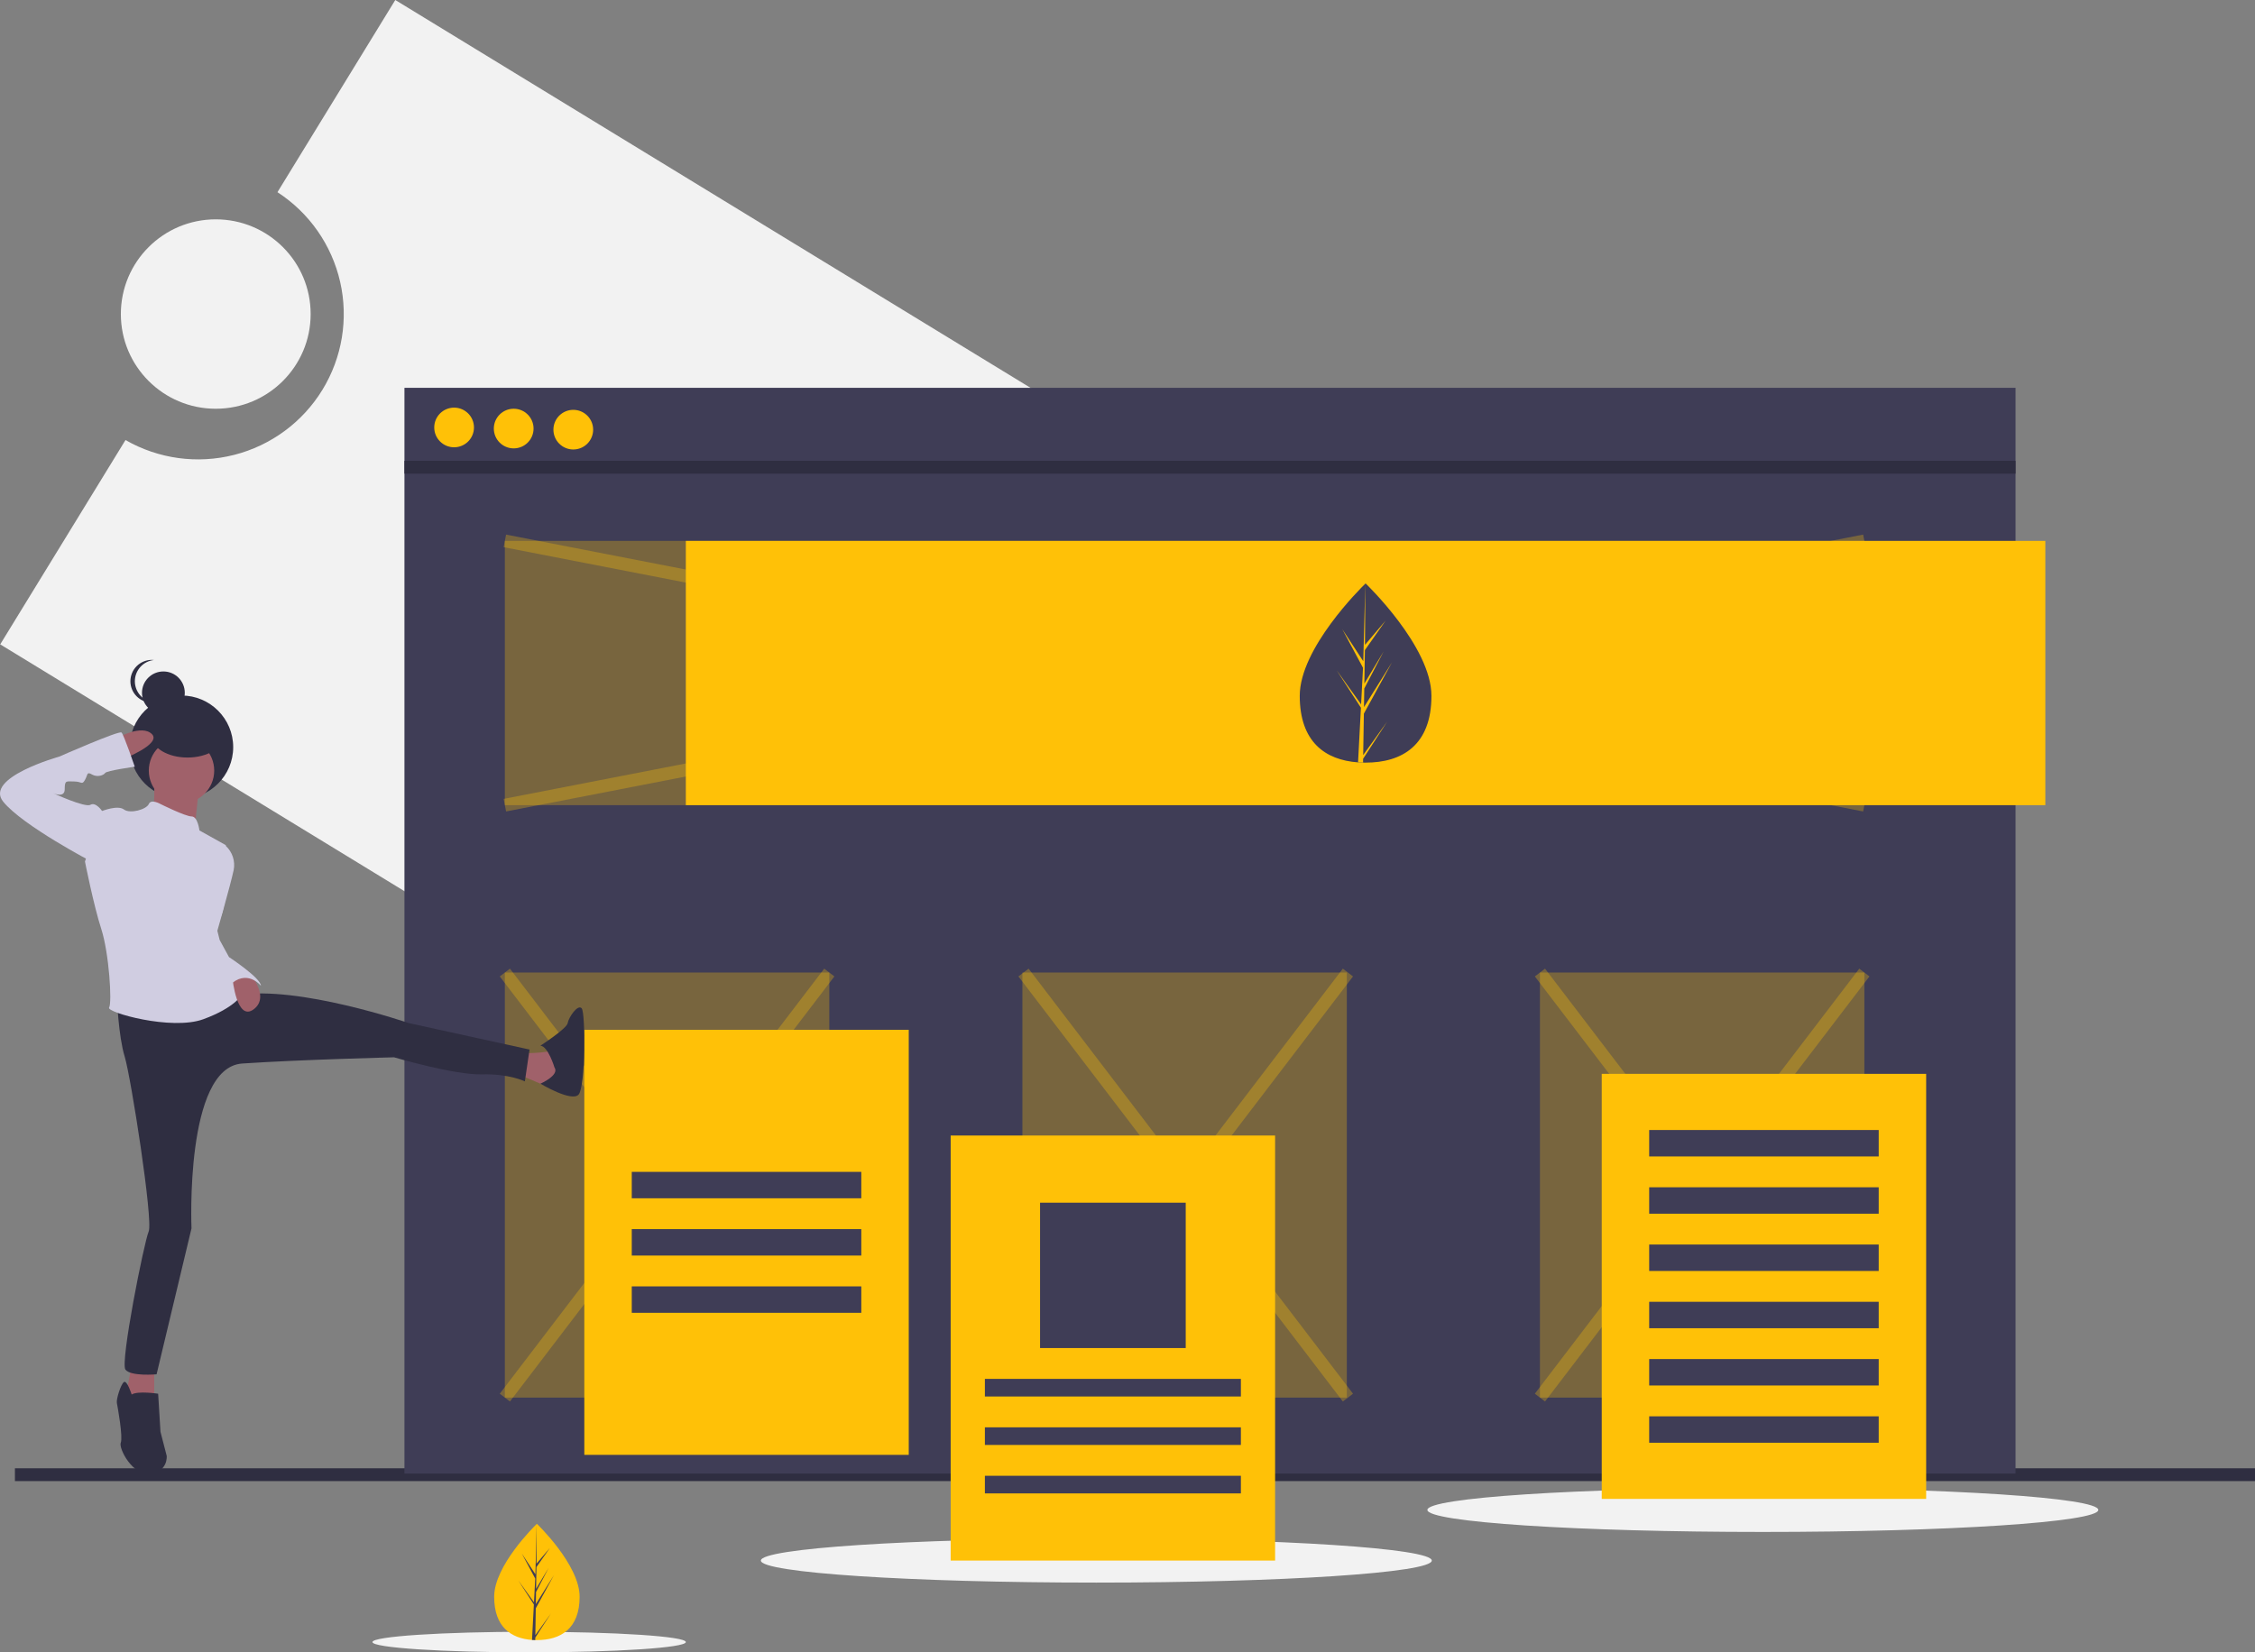 <svg width="352" height="258" viewBox="0 0 352 258" fill="none" xmlns="http://www.w3.org/2000/svg">
<rect x="0" y="0" width="352" height="258" fill="#808080" stroke="none"/>
<g clip-path="url(#clip0)">
<path d="M61.703 0L43.311 30.007C48.278 33.228 51.79 38.257 53.099 44.023C54.408 49.789 53.411 55.838 50.32 60.881C47.228 65.925 42.287 69.565 36.548 71.026C30.808 72.488 24.724 71.656 19.59 68.708L0.034 100.613L188.696 215.831L250.365 115.218L61.703 0Z" fill="#F2F2F2"/>
<path d="M33.678 63.822C41.86 63.822 48.492 57.201 48.492 49.035C48.492 40.868 41.86 34.248 33.678 34.248C25.497 34.248 18.865 40.868 18.865 49.035C18.865 57.201 25.497 63.822 33.678 63.822Z" fill="#F2F2F2"/>
<path d="M171.135 247.109C200.056 247.109 223.5 245.569 223.5 243.67C223.5 241.771 200.056 240.231 171.135 240.231C142.215 240.231 118.771 241.771 118.771 243.67C118.771 245.569 142.215 247.109 171.135 247.109Z" fill="#F2F2F2"/>
<path d="M82.598 258.001C96.107 258.001 107.058 257.281 107.058 256.394C107.058 255.507 96.107 254.788 82.598 254.788C69.089 254.788 58.138 255.507 58.138 256.394C58.138 257.281 69.089 258.001 82.598 258.001Z" fill="#F2F2F2"/>
<path d="M275.176 239.2C304.096 239.2 327.54 237.66 327.54 235.761C327.54 233.862 304.096 232.322 275.176 232.322C246.255 232.322 222.811 233.862 222.811 235.761C222.811 237.66 246.255 239.2 275.176 239.2Z" fill="#F2F2F2"/>
<path d="M2.329 230.259H352" stroke="#2F2E41" stroke-width="2" stroke-miterlimit="10"/>
<path d="M314.621 60.555H63.133V230.087H314.621V60.555Z" fill="#3F3D56"/>
<path d="M63.133 72.955H314.621" stroke="#2F2E41" stroke-width="2" stroke-miterlimit="10"/>
<path d="M70.885 69.839C72.597 69.839 73.985 68.454 73.985 66.744C73.985 65.035 72.597 63.649 70.885 63.649C69.172 63.649 67.784 65.035 67.784 66.744C67.784 68.454 69.172 69.839 70.885 69.839Z" fill="#FFC107"/>
<path d="M80.186 70.011C81.899 70.011 83.287 68.626 83.287 66.916C83.287 65.207 81.899 63.821 80.186 63.821C78.474 63.821 77.086 65.207 77.086 66.916C77.086 68.626 78.474 70.011 80.186 70.011Z" fill="#FFC107"/>
<path d="M89.488 70.183C91.2 70.183 92.589 68.797 92.589 67.088C92.589 65.379 91.2 63.993 89.488 63.993C87.776 63.993 86.388 65.379 86.388 67.088C86.388 68.797 87.776 70.183 89.488 70.183Z" fill="#FFC107"/>
<path opacity="0.3" d="M291.023 84.454H78.808V125.72H291.023V84.454Z" fill="#FFC107"/>
<path opacity="0.3" d="M78.808 125.72L291.023 84.454" stroke="#FFC107" stroke-width="2" stroke-miterlimit="10"/>
<path opacity="0.3" d="M291.023 125.72L78.808 84.454" stroke="#FFC107" stroke-width="2" stroke-miterlimit="10"/>
<path opacity="0.3" d="M129.451 151.854H78.808V218.223H129.451V151.854Z" fill="#FFC107"/>
<path opacity="0.3" d="M291.023 151.854H240.381V218.223H291.023V151.854Z" fill="#FFC107"/>
<path opacity="0.3" d="M210.237 151.854H159.595V218.223H210.237V151.854Z" fill="#FFC107"/>
<path opacity="0.3" d="M78.808 151.854L129.451 218.223" stroke="#FFC107" stroke-width="2" stroke-miterlimit="10"/>
<path opacity="0.3" d="M129.451 151.854L78.808 218.223" stroke="#FFC107" stroke-width="2" stroke-miterlimit="10"/>
<path opacity="0.3" d="M159.767 151.854L210.409 218.223" stroke="#FFC107" stroke-width="2" stroke-miterlimit="10"/>
<path opacity="0.3" d="M210.409 151.854L159.767 218.223" stroke="#FFC107" stroke-width="2" stroke-miterlimit="10"/>
<path opacity="0.3" d="M240.381 151.854L291.023 218.223" stroke="#FFC107" stroke-width="2" stroke-miterlimit="10"/>
<path opacity="0.3" d="M291.023 151.854L240.381 218.223" stroke="#FFC107" stroke-width="2" stroke-miterlimit="10"/>
<path d="M319.272 84.454H107.058V125.72H319.272V84.454Z" fill="#FFC107"/>
<path d="M300.669 167.673H250.027V234.041H300.669V167.673Z" fill="#FFC107"/>
<path d="M293.262 176.441H257.434V180.568H293.262V176.441Z" fill="#3F3D56"/>
<path d="M293.262 185.383H257.434V189.509H293.262V185.383Z" fill="#3F3D56"/>
<path d="M293.262 194.323H257.434V198.45H293.262V194.323Z" fill="#3F3D56"/>
<path d="M293.262 203.265H257.434V207.391H293.262V203.265Z" fill="#3F3D56"/>
<path d="M293.262 212.205H257.434V216.332H293.262V212.205Z" fill="#3F3D56"/>
<path d="M293.262 221.146H257.434V225.272H293.262V221.146Z" fill="#3F3D56"/>
<path d="M141.853 160.795H91.211V227.164H141.853V160.795Z" fill="#FFC107"/>
<path d="M134.446 182.976H98.617V187.102H134.446V182.976Z" fill="#3F3D56"/>
<path d="M134.446 191.916H98.617V196.043H134.446V191.916Z" fill="#3F3D56"/>
<path d="M134.446 200.857H98.617V204.984H134.446V200.857Z" fill="#3F3D56"/>
<path d="M223.443 108.653C223.443 116.38 218.842 119.078 213.165 119.078C213.034 119.078 212.902 119.076 212.771 119.073C212.508 119.068 212.248 119.055 211.99 119.038C206.867 118.676 202.887 115.839 202.887 108.653C202.887 101.217 212.407 91.833 213.122 91.139L213.124 91.138C213.151 91.111 213.165 91.098 213.165 91.098C213.165 91.098 223.443 100.927 223.443 108.653Z" fill="#3F3D56"/>
<path d="M212.791 117.896L216.55 112.653L212.781 118.471L212.771 119.073C212.508 119.068 212.248 119.055 211.99 119.038L212.395 111.307L212.392 111.247L212.399 111.236L212.437 110.506L208.66 104.673L212.449 109.958L212.458 110.113L212.764 104.273L209.53 98.245L212.804 103.248L213.123 91.139L213.124 91.098V91.138L213.071 100.686L216.29 96.901L213.057 101.509L212.972 106.738L215.979 101.719L212.96 107.508L212.912 110.415L217.277 103.43L212.896 111.429L212.791 117.896Z" fill="#FFC107"/>
<path d="M28.329 124.715C32.787 124.715 36.402 121.107 36.402 116.657C36.402 112.206 32.787 108.599 28.329 108.599C23.871 108.599 20.256 112.206 20.256 116.657C20.256 121.107 23.871 124.715 28.329 124.715Z" fill="#2F2E41"/>
<path d="M24.079 122.021C24.079 122.021 24.2 126.995 23.714 127.117C23.228 127.238 30.398 129.179 30.398 129.179L31.128 122.385L24.079 122.021Z" fill="#A0616A"/>
<path d="M80.715 164.483C80.715 164.483 86.062 164.483 86.184 163.876C86.305 163.27 87.399 168.85 87.399 168.85L85.212 169.578C85.212 169.578 81.079 167.758 80.715 167.758C80.35 167.758 80.715 164.483 80.715 164.483Z" fill="#A0616A"/>
<path d="M86.549 166.666C86.549 166.666 85.576 163.391 84.361 163.269C84.361 163.269 88.493 160.6 88.615 159.751C88.736 158.902 90.195 156.718 90.802 157.446C91.41 158.174 91.41 169.699 90.316 170.912C89.222 172.125 84.361 169.207 84.361 169.207C84.361 169.207 87.399 167.879 86.549 166.666Z" fill="#2F2E41"/>
<path d="M20.554 213.13L19.582 218.347L24.079 219.075V213.13H20.554Z" fill="#A0616A"/>
<path d="M20.554 217.74C20.554 217.74 19.825 215.435 19.339 215.799C18.852 216.163 18.123 218.468 18.245 219.074C18.366 219.681 19.217 224.412 18.852 225.261C18.488 226.111 20.675 230.478 23.471 230.114C26.266 229.75 26.023 227.324 26.023 227.324L25.051 223.563L24.686 217.618C24.686 217.618 21.526 217.133 20.554 217.74Z" fill="#2F2E41"/>
<path d="M25.505 111.511C27.35 111.511 28.845 110.018 28.845 108.176C28.845 106.335 27.35 104.842 25.505 104.842C23.66 104.842 22.165 106.335 22.165 108.176C22.165 110.018 23.66 111.511 25.505 111.511Z" fill="#2F2E41"/>
<path d="M21.051 106.37C21.051 105.546 21.357 104.751 21.91 104.139C22.462 103.527 23.223 103.14 24.044 103.054C23.928 103.042 23.812 103.036 23.696 103.036C22.81 103.036 21.96 103.387 21.334 104.013C20.707 104.638 20.355 105.486 20.355 106.37C20.355 107.255 20.707 108.103 21.334 108.728C21.96 109.354 22.81 109.705 23.696 109.705C23.812 109.705 23.928 109.699 24.044 109.687C23.223 109.601 22.462 109.214 21.91 108.602C21.357 107.99 21.051 107.195 21.051 106.37Z" fill="#2F2E41"/>
<path d="M28.332 125.418C31.151 125.418 33.437 123.137 33.437 120.323C33.437 117.509 31.151 115.228 28.332 115.228C25.513 115.228 23.228 117.509 23.228 120.323C23.228 123.137 25.513 125.418 28.332 125.418Z" fill="#A0616A"/>
<path d="M18.245 155.747C18.245 155.747 18.488 161.813 19.46 164.967C20.433 168.122 23.938 190.585 23.209 192.284C22.479 193.982 18.731 212.766 19.582 213.858C20.432 214.95 24.443 214.586 24.443 214.586L29.893 191.798C29.893 191.798 28.819 166.666 37.812 166.059C46.806 165.453 61.512 165.089 61.512 165.089C61.512 165.089 70.992 167.879 75.246 167.758C79.499 167.636 81.93 168.85 81.93 168.85L82.659 163.876L63.821 159.751C63.821 159.751 46.563 153.806 37.083 155.383C27.603 156.961 18.245 155.747 18.245 155.747Z" fill="#2F2E41"/>
<path d="M25.051 125.54C25.051 125.54 23.592 124.69 23.228 125.54C22.863 126.389 20.311 127.117 19.339 126.389C18.366 125.661 15.936 126.631 15.936 126.631L13.262 134.517C13.262 134.517 14.599 141.311 15.814 145.071C17.029 148.832 17.516 156.597 17.029 157.324C16.543 158.052 26.752 160.964 31.735 159.144C36.718 157.324 37.812 155.262 37.812 155.262C37.812 155.262 32.343 147.498 34.166 143.858C35.989 140.219 34.531 136.094 34.531 136.094L35.26 131.969L31.128 129.664C31.128 129.664 30.885 127.481 29.912 127.481C28.94 127.481 25.051 125.54 25.051 125.54Z" fill="#D0CDE1"/>
<path d="M33.437 132.091H35.26C35.766 132.563 36.143 133.156 36.355 133.814C36.568 134.472 36.609 135.173 36.475 135.852C35.989 138.157 33.797 145.798 33.797 145.798L31.979 141.068L33.437 132.091Z" fill="#D0CDE1"/>
<path d="M38.672 151.574C38.672 151.574 42.309 155.506 39.635 157.568C36.961 159.63 36.303 152.837 36.303 152.837L38.672 151.574Z" fill="#A0616A"/>
<path d="M33.437 143.373L34.288 146.77L35.746 149.439C35.746 149.439 40.729 152.714 40.729 153.928C40.729 153.928 38.541 151.137 35.746 153.928L33.255 147.922L33.437 143.373Z" fill="#D0CDE1"/>
<path d="M29.268 118.283C32.343 118.283 34.835 116.79 34.835 114.949C34.835 113.107 32.343 111.614 29.268 111.614C26.193 111.614 23.701 113.107 23.701 114.949C23.701 116.79 26.193 118.283 29.268 118.283Z" fill="#2F2E41"/>
<path d="M18.245 115.229C18.245 115.229 22.134 113.045 23.714 114.622C25.294 116.199 18.974 118.625 18.974 118.625L18.245 115.229Z" fill="#A0616A"/>
<path d="M16.787 127.238L15.936 126.631C15.936 126.631 14.963 125.175 14.113 125.661C13.262 126.146 8.279 123.841 8.279 123.841C8.279 123.841 10.102 124.69 10.102 123.234C10.102 121.778 10.345 122.021 11.56 122.021C12.776 122.021 12.776 122.628 13.262 121.779C13.748 120.929 13.505 120.444 14.356 120.929C15.207 121.415 16.179 121.051 16.422 120.687C16.665 120.323 21.04 119.716 21.04 119.716C21.04 119.716 19.339 114.742 18.974 114.378C18.61 114.014 9.251 118.139 9.251 118.139C9.251 118.139 -2.538 121.415 0.501 125.175C3.539 128.936 14.477 134.638 14.477 134.638L16.787 127.238Z" fill="#D0CDE1"/>
<path d="M199.04 177.302H148.398V243.67H199.04V177.302Z" fill="#FFC107"/>
<path d="M185.088 187.79H162.351V210.486H185.088V187.79Z" fill="#3F3D56"/>
<path d="M193.7 215.3H153.738V218.051H193.7V215.3Z" fill="#3F3D56"/>
<path d="M193.7 222.865H153.738V225.616H193.7V222.865Z" fill="#3F3D56"/>
<path d="M193.7 230.431H153.738V233.182H193.7V230.431Z" fill="#3F3D56"/>
<path d="M90.478 249.321C90.478 254.335 87.492 256.086 83.808 256.086C83.723 256.086 83.638 256.085 83.553 256.083C83.382 256.08 83.213 256.072 83.046 256.06C79.721 255.825 77.138 253.985 77.138 249.321C77.138 244.496 83.317 238.406 83.781 237.955L83.781 237.955C83.799 237.937 83.808 237.929 83.808 237.929C83.808 237.929 90.478 244.307 90.478 249.321Z" fill="#FFC107"/>
<path d="M83.565 255.319L86.005 251.917L83.559 255.693L83.553 256.083C83.382 256.08 83.213 256.072 83.046 256.06L83.309 251.044L83.307 251.005L83.311 250.997L83.336 250.524L80.884 246.738L83.344 250.168L83.35 250.269L83.548 246.479L81.449 242.567L83.574 245.813L83.781 237.955L83.781 237.929V237.955L83.747 244.151L85.837 241.695L83.738 244.685L83.683 248.078L85.634 244.822L83.675 248.578L83.644 250.464L86.477 245.931L83.633 251.123L83.565 255.319Z" fill="#3F3D56"/>
</g>
<defs>
<clipPath id="clip0">
<rect width="352" height="258" fill="white"/>
</clipPath>
</defs>
</svg>

